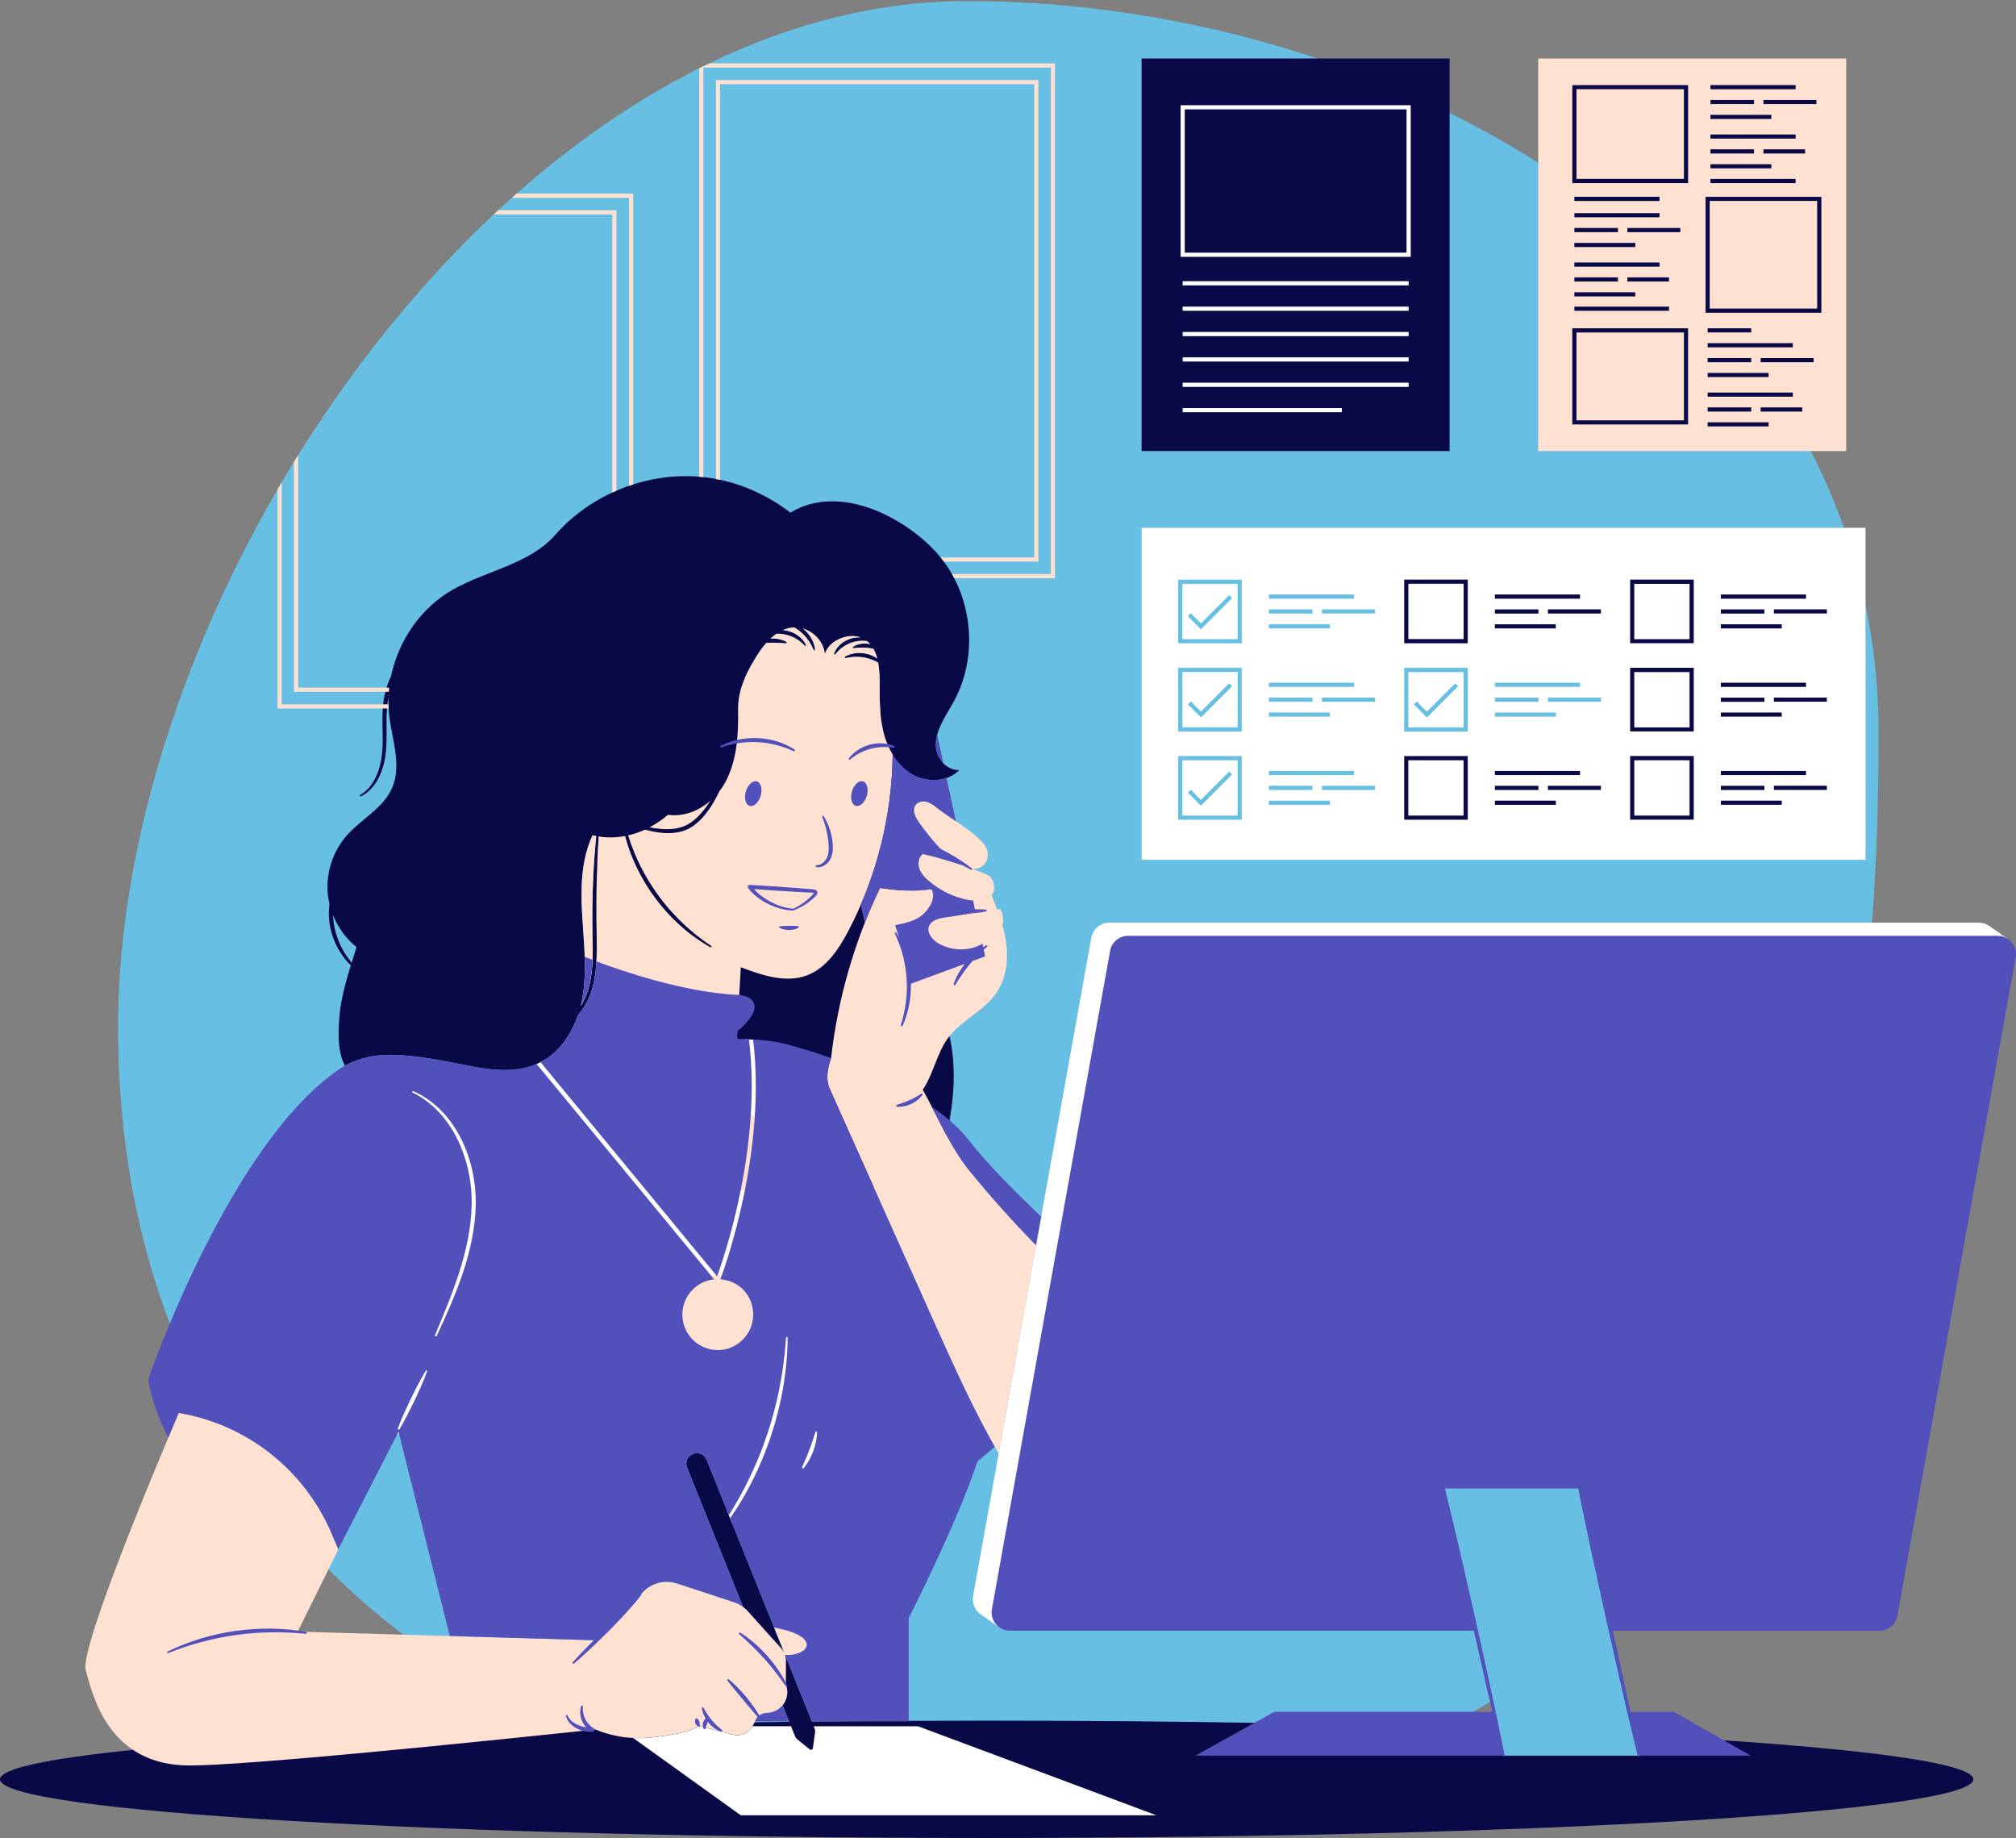 <?xml version="1.0" encoding="UTF-8"?><svg id="Layer_2" xmlns="http://www.w3.org/2000/svg" xmlns:xlink="http://www.w3.org/1999/xlink" viewBox="0 0 749.94 683.65"><rect x="0" y="0" width="749.94" height="683.65" fill="#808080" stroke="none"/><defs><style>.cls-1{fill:none;}.cls-2{clip-path:url(#clippath);}.cls-3{fill:#67c0e4;}.cls-4{fill:#ffe1d2;}.cls-5{fill:#fff;}.cls-6{fill:#0a0948;}.cls-7{fill:#5250bb;}.cls-8{clip-path:url(#clippath-1);}.cls-9{clip-path:url(#clippath-2);}</style><clipPath id="clippath"><rect class="cls-1" x="43.19" width="656" height="675.22"/></clipPath><clipPath id="clippath-1"><rect class="cls-1" y="20.55" width="734.08" height="663.09"/></clipPath><clipPath id="clippath-2"><rect class="cls-1" x="54.09" y="272.63" width="695.85" height="381.26"/></clipPath></defs><g id="Layer_1-2"><g class="cls-2"><path class="cls-3" d="M597.67,599.77l11.89,53.25h-50.16l-4.54-20.34c-54.22,32.88-128.49,49.63-230.1,39.56-166.03-16.44-280.84-123.12-280.84-290.09S192.83,.41,359.66,.41s339.17,105.35,339.17,272.32c0,102.38-12.88,242.05-101.16,327.04"/></g><g class="cls-8"><path class="cls-6" d="M123.89,340.38c.03,.78,.08,1.55,.19,2.32,.37,3.33,1.41,6.57,2.9,9.57,1.05,2.08,2.35,4.03,3.85,5.82,.6-1.97,1.21-3.91,1.79-5.81-3.89-3.11-6.89-7.27-8.73-11.9Zm92.86,30.45c-.19,1.14-.44,2.27-.72,3.4,1.03-1.67,1.87-3.45,2.49-5.31,2.21-6.72,2.06-13.98,1.88-21.16-.11-7.21-.06-14.44,.29-21.65,.23-5.06,.61-10.1,1.11-15.15-.46-.08-.92-.16-1.38-.27-4.27,9.18-4.44,19.71-3.84,29.82,.59,10.11,1.85,20.32,.16,30.31Zm5.94-59.71c-.22,3.63-.4,7.27-.54,10.9,.31-3.65,.73-7.27,1.28-10.82-.24-.03-.49-.04-.74-.08Zm59.3-67.91c-1.82,2.82-3.51,5.76-4.83,8.82,13.55-.33,30.14,3.48,50.33,12.8-.29-3.53-.29-7.1-.29-10.65,0-2.51-.08-5.18-.54-7.7-.7-.39-1.4-.76-2.14-1.04-1.05-.4-2.13-.72-3.23-.9-1.1-.2-2.22-.26-3.34-.23-1.13,.04-2.26,.21-3.39,.46-.16,.04-.32-.06-.36-.22-.02-.13,.04-.26,.14-.32,1.06-.64,2.26-1.02,3.48-1.22,1.23-.21,2.5-.18,3.73,0,1.23,.21,2.44,.59,3.54,1.18,.44,.23,.84,.5,1.24,.78-.34-1.29-.8-2.51-1.43-3.63-.23-.05-.46-.1-.69-.15-.73-.13-1.45-.24-2.18-.28-.73-.06-1.46-.05-2.2-.03-.74,.03-1.49,.13-2.27,.22-.16,.02-.32-.09-.34-.26-.02-.12,.04-.23,.13-.29,.69-.47,1.47-.77,2.29-.96,.81-.2,1.65-.26,2.48-.22,.54,.04,1.07,.14,1.59,.26-.35-.42-.76-.81-1.19-1.17-1.08-.14-2.16-.16-3.21-.03-1.11,.15-2.2,.42-3.22,.85-1.04,.41-2.01,.98-2.91,1.64-.9,.68-1.7,1.49-2.41,2.42-.1,.14-.29,.16-.42,.06-.1-.08-.14-.22-.1-.34,.86-2.36,2.92-4.23,5.25-5.2,1.18-.48,2.44-.78,3.72-.79,.32,0,.65,0,.96,.03-4.92-1.78-11.95,1.2-13.35,6.23-.41-4.47-3.96-8.32-8.21-9.56,.35,.28,.7,.55,1.03,.86,.95,.94,1.77,2.01,2.38,3.19,.61,1.19,1.04,2.46,1.17,3.77,.02,.17-.1,.31-.27,.33-.13,.01-.25-.07-.3-.18-.48-1.16-1.04-2.24-1.72-3.24-.69-.99-1.45-1.93-2.32-2.76-.86-.83-1.82-1.56-2.84-2.2-.1-.06-.2-.11-.3-.17-.15,.01-.3,0-.45,.02-1.32,.11-2.57,.45-3.76,.97,.84,.07,1.67,.24,2.48,.48,2.57,.82,4.92,2.6,6.1,5.01,.07,.15,.02,.32-.13,.4-.12,.06-.27,.03-.35-.06-.85-.93-1.78-1.72-2.81-2.36-1.04-.64-2.13-1.16-3.28-1.5-1.14-.36-2.33-.55-3.54-.61-.3-.01-.6,.02-.9,.03-.77,.53-1.52,1.13-2.21,1.79,.42-.04,.84-.05,1.26-.04,.81,.04,1.62,.13,2.39,.34,.78,.2,1.54,.48,2.24,.9,.14,.08,.19,.27,.1,.42-.06,.1-.17,.15-.29,.15l-2.26-.17c-.75-.04-1.48-.08-2.22-.08-.73-.02-1.47,0-2.21,.02l-.52,.02c-1.15,1.29-2.19,2.7-3.11,4.13Zm-160.07,89.04c-.66-7.76,1.98-15.73,7.13-21.56,5.41-6.1,13.48-10.07,16.77-17.54,3.69-8.37,.05-17.93-1.03-27.02-.28-2.32-.35-4.66-.27-6.98-.3,1.52-.51,3.05-.59,4.6-.43,5.76,.28,11.67-.6,17.63-.45,2.95-1.32,5.87-2.77,8.52-1.46,2.63-3.59,4.95-6.28,6.32-.14,.08-.32,.02-.4-.13-.07-.14-.02-.31,.11-.39,2.49-1.44,4.38-3.73,5.63-6.29,1.29-2.55,2.05-5.36,2.4-8.21,.7-5.72,0-11.59,.35-17.55,.27-4.22,1.33-8.42,3.12-12.26,2.77-13.19,11.07-25.28,22.8-31.98,12.58-7.19,28.68-9.53,38.22-20.43,13.38-15.28,34.32-23.56,54.52-21.59,11.96,1.17,23.47,5.95,32.99,13.29,18.66-11.41,43.86,2.45,55.32,15.98,12.34,14.57,14.74,36.79,5.78,53.65-2.6,4.92-6.13,9.56-6.92,15.06-.79,5.51,3.1,11.19,8.65,11.08-4.42,4.49-12.03,4.74-17.49,1.61-2.28-1.31-4.19-3.11-5.79-5.18-.5,22.8,.46,66.06,13.54,87.24,18.24,29.56-1.76,72.6-1.76,72.6,0,0-96.91-1.58-112.78-36.74-4.41-9.77-9.08-30.06-10.6-52.8-.02,5.43-.36,10.93-2.19,16.18-1.08,3.02-2.7,5.83-4.8,8.25-2.57,7.49-7.29,14.23-14.29,17.68-7.33,3.59-15.99,3.08-24.01,1.56-8.01-1.52-15.97-3.31-24.09-4.07-8.68-.82-15.35-.88-24.32,3.54-2.22-4.31-2.7-9.54-2.02-18.11,.5-6.28,2.32-12.84,4.24-19.14-1.85-1.81-3.43-3.91-4.7-6.19-1.72-3.07-2.82-6.49-3.29-9.99-.26-2.23-.22-4.48,.05-6.7-.3-1.3-.54-2.61-.66-3.94ZM633.69,120.56v4.64h19.3v-4.64h-19.3Zm0,39.6h25.75v-4.64h-25.75v4.64Zm19.71-5.54h18.58v-4.64h-18.58v4.64Zm-19.71,0h19.3v-4.64h-19.3v4.64Zm0-5.53h34.78v-4.64h-34.78v4.64Zm0-7.3h25.75v-4.64h-25.75v4.64Zm42.52-10.17h-22.8v4.64h22.8v-4.64Zm-42.52,4.64h19.3v-4.64h-19.3v4.64Zm0-5.54h34.78v-4.64h-34.78v4.64Zm-49.57-13.59h38.3v-4.64h-38.3v4.64Zm34.78-45.47h-34.78v4.64h34.78v-4.64Zm-34.78,40.14h25.75v-4.64h-25.75v4.64Zm38.3-10.18h-18.59v4.64h18.59v-4.64Zm-38.3,4.64h19.3v-4.64h-19.3v4.64Zm0-5.53h34.78v-4.64h-34.78v4.64Zm0-7.3h25.75v-4.64h-25.75v4.64Zm42.52-10.17h-22.81v4.64h22.81v-4.64Zm-42.52,4.64h19.3v-4.64h-19.3v4.64Zm0-5.53h34.78v-4.64h-34.78v4.64Zm85.4-17.35h-34.78v4.64h34.78v-4.64Zm-9.03-5.49h-25.76v4.64h25.76v-4.64Zm-6.04-.89h18.59v-4.64h-18.59v4.64Zm-.41-4.64h-19.31v4.64h19.31v-4.64Zm15.47-5.53h-34.78v4.64h34.78v-4.64Zm-9.03-7.3h-25.76v4.64h25.76v-4.64Zm-6.04-.9h22.81v-4.64h-22.81v4.64Zm-.41-4.64h-19.31v4.64h19.31v-4.64Zm15.47-5.53h-34.78v4.64h34.78v-4.64Zm4.93,46.2h-36.89v36.92h36.89v-36.92Zm4.64,41.56h-46.17v-46.2h46.17v46.2Zm-54.21,7.34h-36.89v29.58h36.89v-29.58Zm4.64,34.22h-46.16v-38.86h46.16v38.86Zm-4.64-124.68h-36.89v30.27h36.89v-30.27Zm4.64,34.91h-46.16V30.11h46.16v39.55Zm34.85,226.58h-25.76v4.64h25.76v-4.64Zm16.77-5.53h-22.81v4.64h22.81v-4.64Zm-42.52,4.64h19.3v-4.64h-19.3v4.64Zm34.78-10.17h-34.78v4.64h34.78v-4.64Zm-34.78-17.1h25.76v-4.64h-25.76v4.64Zm42.52-10.17h-22.81v4.64h22.81v-4.64Zm-42.52,4.64h19.3v-4.64h-19.3v4.64Zm34.78-10.18h-34.78v4.64h34.78v-4.64Zm-34.78-17.1h25.76v-4.64h-25.76v4.64Zm42.52-10.17h-22.81v4.64h22.81v-4.64Zm-42.52,4.64h19.3v-4.64h-19.3v4.64Zm34.78-10.18h-34.78v4.64h34.78v-4.64Zm-63.9,82.22h17.47v-17.49h-17.47v17.49Zm-4.64-22.13h26.74v26.77h-26.74v-26.77Zm22.11-28.17h-17.47v17.48h17.47v-17.48Zm4.64,22.13h-26.74v-26.77h26.74v26.77Zm-4.64-54.93h-17.47v17.48h17.47v-17.48Zm4.64,22.13h-26.74v-26.77h26.74v26.77Zm-51.3,55.44h-25.75v4.64h25.75v-4.64Zm-6.04-.89h22.81v-4.64h-22.81v4.64Zm-.41-4.64h-19.3v4.64h19.3v-4.64Zm15.48-5.53h-34.78v4.64h34.78v-4.64Zm-9.03-54.56h-25.75v4.64h25.75v-4.64Zm-6.04-.89h22.81v-4.64h-22.81v4.64Zm-.41-4.64h-19.3v4.64h19.3v-4.64Zm15.48-5.54h-34.78v4.64h34.78v-4.64Zm-63.9,82.22h17.47v-17.49h-17.47v17.49Zm-4.64-22.13h26.74v26.77h-26.74v-26.77Zm22.11-60.97h-17.47v17.48h17.47v-17.48Zm4.64,22.13h-26.74v-26.77h26.74v26.77Zm-8.29-219.04h-114.57V167.77h114.57V21.77Zm194.83,640.06c0,12.06-164.33,21.82-367.04,21.82S0,673.88,0,661.82c0-10.56,126.09-19.37,293.61-21.39l-38.01-94.55c-.8-2.01,.19-4.29,2.2-5.08s4.29,.19,5.08,2.2l39.14,97.33c21.1-.22,42.83-.34,65.02-.34,69.61,0,134.7,1.16,190.16,3.16l2.2,9.87h50.16l-1.71-7.67c77.34,4,126.23,9.9,126.23,16.47"/></g><path class="cls-5" d="M439.94,153.33h59.23v-1.55h-59.23v1.55Zm84.06-10.98h-84.06v1.55h84.06v-1.55Zm0-9.44h-84.06v1.55h84.06v-1.55Zm0-9.43h-84.06v1.55h84.06v-1.55Zm0-9.44h-84.06v1.55h84.06v-1.55Zm0-9.44h-84.06v1.55h84.06v-1.55Zm-.77-63.93h-82.51v53.31h82.51V40.68Zm1.55,54.86h-85.6V39.14h85.6v56.41Zm19.68,121.59h-20.56v20.58h20.56v-20.58Zm-86.11,38.11l-1.09-1.09-10.51,10.52-3.76-3.77-1.09,1.09,4.85,4.86,11.6-11.61Zm2.05,15.28h-20.56v-20.58h20.56v20.58Zm219.19-43.87h-19.71v1.55h19.71v-1.55Zm0,32.81h-19.71v1.55h19.71v-1.55Zm0,32.81h-19.71v1.55h19.71v-1.55Zm-16.77,5.53h-22.66v1.55h22.66v-1.55Zm-32.76-82.21h-23.65v23.67h23.65v-23.67Zm0,32.81h-23.65v23.67h23.65v-23.67Zm0,32.81h-23.65v23.68h23.65v-23.68Zm-34.53-54.55h-19.71v1.55h19.71v-1.55Zm0,32.81h-19.71v1.55h19.71v-1.55Zm0,32.81h-19.71v1.55h19.71v-1.55Zm-16.77,5.53h-22.66v1.55h22.66v-1.55Zm-32.76-82.21h-23.65v23.67h23.65v-23.67Zm0,32.81h-23.65v23.67h23.65v-23.67Zm0,32.81h-23.65v23.68h23.65v-23.68Zm-34.54-54.55h-19.71v1.55h19.71v-1.55Zm0,32.81h-19.71v1.55h19.71v-1.55Zm0,32.81h-19.71v1.55h19.71v-1.55Zm-16.77,5.53h-22.66v1.55h22.66v-1.55Zm-32.76-82.21h-23.65v23.67h23.65v-23.67Zm0,32.81h-23.65v23.67h23.65v-23.67Zm0,32.81h-23.65v23.68h23.65v-23.68Zm10.09,12.61h16.21v-1.55h-16.21v1.55Zm0-5.53h31.69v-1.55h-31.69v1.55Zm0-21.74h22.66v-1.55h-22.66v1.55Zm0-5.53h16.21v-1.55h-16.21v1.55Zm0-5.54h31.69v-1.55h-31.69v1.55Zm0-21.74h22.66v-1.55h-22.66v1.55Zm0-5.53h16.21v-1.55h-16.21v1.55Zm0-5.54h31.69v-1.55h-31.69v1.55Zm84.06,71.15h16.21v-1.55h-16.21v1.55Zm0-5.53h31.69v-1.55h-31.69v1.55Zm0-21.74h22.66v-1.55h-22.66v1.55Zm0-5.53h16.21v-1.55h-16.21v1.55Zm0-5.54h31.69v-1.55h-31.69v1.55Zm0-21.74h22.66v-1.55h-22.66v1.55Zm0-5.53h16.21v-1.55h-16.21v1.55Zm0-5.54h31.69v-1.55h-31.69v1.55Zm84.06,71.15h16.21v-1.55h-16.21v1.55Zm0-5.53h31.69v-1.55h-31.69v1.55Zm0-21.74h22.66v-1.55h-22.66v1.55Zm0-5.53h16.21v-1.55h-16.21v1.55Zm0-5.54h31.69v-1.55h-31.69v1.55Zm0-21.74h22.66v-1.55h-22.66v1.55Zm0-5.53h16.21v-1.55h-16.21v1.55Zm0-5.54h31.69v-1.55h-31.69v1.55Zm53.8,97.14H424.69v-123.49h269.27v123.49Zm-235.61-31.74l-1.09-1.09-10.51,10.52-3.76-3.77-1.09,1.09,4.85,4.86,11.6-11.61Zm2.05,15.28h-20.56v-20.58h20.56v20.58Zm84.06-20.58h-20.56v20.58h20.56v-20.58Zm-2.05-27.51l-1.09-1.09-10.51,10.52-3.76-3.77-1.09,1.09,4.85,4.86,11.6-11.61Zm2.05,15.28h-20.56v-20.58h20.56v20.58Zm84.06,12.23h-20.56v20.58h20.56v-20.58Zm0-32.81h-20.56v20.58h20.56v-20.58Zm0-32.81h-20.56v20.58h20.56v-20.58Zm-170.17,5.3l-1.09-1.09-10.51,10.52-3.76-3.77-1.09,1.09,4.85,4.86,11.6-11.61Zm2.05,15.28h-20.56v-20.58h20.56v20.58Zm279.95,106.9c-.11-.08-.23-.16-.35-.24h0c-1.09-.76-2.41-1.21-3.85-1.21H412.66c-3.29,0-6.11,2.35-6.7,5.6l-43.97,244.86c-.49,2.77,.75,5.38,2.88,6.83l6.51,4.59,5.02-3.41h171.53l-10.7-47.92h50.15l10.7,47.92h94.1c3.29,0,6.11-2.36,6.69-5.61l43.75-243.6,4.47-3.05-6.74-4.77Zm-441.59,203.15c.56,0,1.09-.25,1.45-.67,.77-.9,1.47-1.93,2.2-3.22,.57-1.01,1.1-2.16,1.62-3.53,.5-1.39,.83-2.57,1.05-3.7,.29-1.44,.44-2.7,.44-3.89,0-.8-.5-1.52-1.28-1.77l-.32-.09h-.24c-.81,0-1.51,.52-1.76,1.28l-1.07,3.31-.23,.67c-.3,.86-.59,1.71-.93,2.58-.32,.87-.68,1.72-1.03,2.58l-.23,.56-1.4,3.24c-.33,.77-.11,1.66,.53,2.19,.34,.29,.77,.45,1.22,.45Zm-26.44,18.73l.58-.84c2.5-3.64,4.76-7.31,6.72-10.94,3.03-5.59,5.72-11.7,8.02-18.15,2.24-6.51,3.94-12.96,5.05-19.17,1.18-6.49,1.81-13.13,1.89-19.72,0-.98-.75-1.79-1.84-1.86-.97,0-1.78,.76-1.83,1.72-.4,6.29-1.25,12.7-2.53,19.03-1.33,6.53-3.05,12.73-5.1,18.47-2.01,5.81-4.56,11.72-7.58,17.58-1.56,3.02-3.31,6.11-5.23,9.21l.72,1.78c.14,.31,.46,1.15,.46,1.15,.45,1.02,.69,1.72,.69,1.72Zm-112.73-58.01c-.29-.17-.62-.27-.95-.27-.64,0-1.24,.34-1.58,.89-.99,1.64-1.89,3.3-2.94,5.28-.61,1.15-1.19,2.31-1.77,3.47-.31,.62-.61,1.24-.95,1.91l-.79,1.68c-.58,1.24-1.17,2.49-1.72,3.75-.77,1.76-1.58,3.63-2.31,5.59-.31,.86,.02,1.83,.8,2.29,.3,.18,.64,.27,.98,.27,.66,0,1.29-.35,1.63-.92,1.08-1.81,2.07-3.68,2.93-5.31,.63-1.21,1.23-2.45,1.84-3.67l.85-1.72c.29-.63,.58-1.27,.88-1.91,.54-1.17,1.08-2.34,1.6-3.53,.89-2.05,1.63-3.79,2.29-5.59,.3-.83-.02-1.77-.78-2.22Zm5.74-96.38c-3.23-3.29-6.9-5.85-10.92-7.64l-.42-.15h-.32c-.7,0-1.35,.41-1.66,1.04-.22,.44-.24,.94-.08,1.41s.49,.84,.94,1.06c6.71,3.26,12.45,9.32,16.14,17.07,3.43,7.21,5.13,15.34,4.91,23.53-.14,7.26-1.6,15.16-4.46,24.16-2.51,7.87-5.77,15.69-8.92,23.25l-.09,.2c-.39,.94,.03,2.02,.96,2.45l.45,.18h.34c.73,0,1.41-.43,1.72-1.1,3.45-7.44,7.04-15.39,9.77-23.59,3.06-9.14,4.65-17.46,4.86-25.45,.15-9.08-1.78-17.92-5.6-25.55-2.08-4.15-4.65-7.79-7.63-10.85Zm101.73,66.54h.24l.12-.03c.81-.13,1.5-.68,1.79-1.45,.18-.46,17.84-46.27,12.54-90.41l-1.57-.1-3.09-.14-.02,.16,.03,.21c4.43,35.83-6.8,72.95-10.85,84.81l-63.78-77.36c-.57,.34-1.16,.67-1.75,.96-.85,.41-1.71,.77-2.58,1.07l67.14,81.43c.44,.53,1.09,.84,1.79,.84Zm74.46,163.41l88.66,33.11h-154.6l-40.03-28.74c2.04,.1,4.2,.08,6.48-.16,13.65-1.42,17.03-3.64,17.7-4.22h.73l12.24,3.16c2.86,.73,5.84-.58,7.26-3.16h14.31l1.46,3.64c.21,.51,.54,.96,.97,1.31l4.56,3.68c.43,.34,1.07,.09,1.15-.45l.8-5.81c.07-.55,0-1.1-.19-1.61l-.31-.75h38.82"/><path class="cls-4" d="M360.59,435.41c-7.03-8.65-11.66-19.83-17.32-30.1,4.02-5.93,5.18-13.55,9.47-19.33,4.89-6.56,13.26-9.9,17.9-16.64,3.68-5.34,4.51-12.24,3.64-18.68-.3-2.18-.79-4.33-1.39-6.44,.53-1.95,.21-4.43-.8-6.07-.38,.06-.76,.11-1.14,.18-.67-1.84-1.39-3.66-2.12-5.47,.3-.27,.53-.55,.67-.86,.95-2.2-.06-5.7-2.27-6.63-1.87-.79-3.76-1.53-5.66-2.24,5.17,.59,7.84-5.19,4.18-9.48-4.22-4.95-11.86-8.95-17.01-13.02-1.18-.94-2.4-1.9-3.85-2.32-1.45-.42-3.2-.18-4.16,.98-1.66,1.99-.11,4.95,1.42,7.04,4.46,6.05,9.28,12.32,15.96,15.59-4.86-1.67-9.8-3.11-14.82-4.27-1.58,1.2-1.96,3.54-1.32,5.42,.64,1.89,2.07,3.38,3.58,4.67,1.61,1.38,3.37,2.59,5.23,3.61-.08,.04-.16,.07-.24,.12-1.25,.72-2.41,1.57-3.48,2.53,.18-1.15,.05-2.27-.54-3.26-6.38,1.04-12.78,.42-19.18-.45-9.53,19.87-15.7,41.35-18.18,63.25-1.57,4.42-2.07,8.83-.09,12.31h-.03c12.72,28.41,25.43,56.82,38.16,85.23,7.52,16.82,15.09,33.68,24.29,49.62l13.93-77.53c-8.7-8.86-16.99-18.14-24.83-27.77ZM626.42,123.66h-39.97v32.68h39.97v-32.68Zm51.12-50.44h-43.07v43.11h43.07v-43.11Zm-2.88,59.96h-19.71v1.55h19.71v-1.55Zm-4.22,18.35h-15.49v1.55h15.49v-1.55Zm-35.21,0v1.55h16.22v-1.55h-16.22Zm0-5.53v1.55h31.69v-1.55h-31.69Zm0-7.3v1.55h22.67v-1.55h-22.67Zm0-5.53v1.55h16.22v-1.55h-16.22Zm16.22-9.52v-1.55h-16.22v1.55h16.22Zm-16.22,3.98v1.55h31.69v-1.55h-31.69Zm22.67,29.43h-22.67v1.55h22.67v-1.55Zm-29.94-125.41h-43.07v36.46h43.07V31.66Zm-42.3,82.39v1.55h35.21v-1.55h-35.21Zm0-5.34v1.55h22.66v-1.55h-22.66Zm0-5.54v1.55h16.21v-1.55h-16.21Zm19.71,0v1.55h15.49v-1.55h-15.49Zm-19.71-5.53v1.55h31.69v-1.55h-31.69Zm0-7.29v1.55h22.66v-1.55h-22.66Zm0-5.54v1.55h16.21v-1.55h-16.21Zm0-5.53v1.54h31.69v-1.54h-31.69Zm19.71,5.53v1.55h19.71v-1.55h-19.71Zm11.97-11.6h-31.69v1.55h31.69v-1.55Zm10.61,48.9h-43.07v35.77h43.07v-35.77Zm8.32-53.99h31.69v-1.55h-31.69v1.55Zm0-5.49h22.66v-1.55h-22.66v1.55Zm0-5.53h16.21v-1.55h-16.21v1.55Zm19.71-1.55v1.55h15.49v-1.55h-15.49Zm-19.71-3.98h31.69v-1.55h-31.69v1.55Zm0-7.3h22.66v-1.55h-22.66v1.55Zm0-5.54h16.21v-1.55h-16.21v1.55Zm19.71-1.55v1.55h19.71v-1.55h-19.71Zm-19.71-3.98h31.69v-1.55h-31.69v1.55Zm50.51-11.44V167.77h-114.57V21.77h114.57Zm-10.8,52.99h-39.98v40.02h39.98v-40.02Zm-49.57-41.56h-39.97v33.36h39.97V33.2ZM287.96,605.36l3.81,9.45c-.27-.55-.58-1.08-1-1.54l-12.55-13.94c-1.42-1.58-3.23-2.76-5.25-3.42l-21.16-6.94c-4.51-1.47-9.45-.2-12.68,3.28l-16.63,17.9-111.76-3.27,15.15-30.61-2.54-5.96c-10.09-23.64-31.51-40.52-56.84-44.78,0,0-37.15,86.39-34.63,95.63,2.52,9.24,8.39,35.51,38.59,35.51,21.76,0,105.78-8.59,151.05-13.39,4.58,1.92,11.68,3.89,20.49,2.98,15.81-1.64,17.85-4.37,17.85-4.37l12.82,3.31c2.94,.76,5.99-.64,7.36-3.34l1.16-2.26c.7-1.39,2.09-2.31,3.65-2.41l.78-.06c5.26-.34,8.64-5.71,6.7-10.6l.04-9c0-.68-.12-1.33-.33-1.96v.02c5.86,.37,10.42-2.87,6.8-6.2-2.22-2.04-6.88-3.28-10.9-4.01Zm-6.19-116.38c0-8.12-6.59-14.72-14.71-14.72s-14.72,6.6-14.72,14.72,6.6,14.72,14.72,14.72,14.71-6.6,14.71-14.72Zm-59.96-178.02c-.46-.08-.92-.16-1.38-.27-4.27,9.18-4.44,19.71-3.84,29.82,.59,10.11,1.85,20.32,.16,30.31-.19,1.14-.44,2.27-.72,3.4,1.03-1.67,1.87-3.45,2.49-5.31,2.21-6.72,2.06-13.98,1.88-21.16-.11-7.21-.06-14.44,.29-21.65,.23-5.06,.61-10.1,1.11-15.15Zm34.9-4.84c3.13-2.02,5.5-5.13,7.59-8.32-4.36,3.85-10,6.06-15.82,5.27-2.13,1.83-4.44,3.39-6.86,4.66,1.38,.24,2.76,.46,4.14,.57,3.84,.37,7.81-.07,10.96-2.17Zm75.37-25.48c-1.44-2.38-2.54-4.99-3.25-7.67-1.63-6.09-1.63-12.48-1.61-18.79,0-2.51-.08-5.18-.54-7.7-.7-.39-1.4-.76-2.14-1.04-1.05-.4-2.13-.72-3.23-.9-1.1-.2-2.22-.26-3.34-.23-1.13,.04-2.26,.21-3.39,.46-.16,.04-.32-.06-.36-.22-.02-.13,.04-.26,.14-.32,1.06-.64,2.26-1.02,3.48-1.22,1.23-.21,2.5-.18,3.73,0,1.23,.21,2.44,.59,3.54,1.18,.44,.23,.84,.5,1.24,.78-.34-1.29-.8-2.51-1.43-3.63-.23-.05-.46-.1-.69-.15-.73-.13-1.45-.24-2.18-.28-.73-.06-1.46-.05-2.2-.03-.74,.03-1.49,.13-2.27,.22-.16,.02-.32-.09-.34-.26-.02-.12,.04-.23,.13-.29,.69-.47,1.47-.77,2.29-.96,.81-.2,1.65-.26,2.48-.22,.54,.04,1.07,.14,1.59,.26-.35-.42-.76-.81-1.19-1.17-1.08-.14-2.16-.16-3.21-.03-1.11,.15-2.2,.42-3.22,.85-1.04,.41-2.01,.98-2.91,1.64-.9,.68-1.7,1.49-2.41,2.42-.1,.14-.29,.16-.42,.06-.1-.08-.14-.22-.1-.34,.86-2.36,2.92-4.23,5.25-5.2,1.18-.48,2.44-.78,3.72-.79,.32,0,.65,0,.96,.03-4.92-1.78-11.95,1.2-13.35,6.23-.41-4.47-3.96-8.32-8.21-9.56,.35,.28,.7,.55,1.03,.86,.95,.94,1.77,2.01,2.38,3.19,.61,1.19,1.04,2.46,1.17,3.77,.02,.17-.1,.31-.27,.33-.13,.01-.25-.07-.3-.18-.48-1.16-1.04-2.24-1.72-3.24-.69-.99-1.45-1.93-2.32-2.76-.86-.83-1.82-1.56-2.84-2.2-.1-.06-.2-.11-.3-.17-.15,.01-.3,0-.45,.02-1.32,.11-2.57,.45-3.76,.97,.84,.07,1.67,.24,2.48,.48,2.57,.82,4.92,2.6,6.1,5.01,.07,.15,.02,.32-.13,.4-.12,.06-.27,.03-.35-.06-.85-.93-1.78-1.72-2.81-2.36-1.04-.64-2.13-1.16-3.28-1.5-1.14-.36-2.33-.55-3.54-.61-.3-.01-.6,.02-.9,.03-.77,.53-1.52,1.13-2.21,1.79,.42-.04,.84-.05,1.26-.04,.81,.04,1.62,.13,2.39,.34,.78,.2,1.54,.48,2.24,.9,.14,.08,.19,.27,.1,.42-.06,.1-.17,.15-.29,.15l-2.26-.17c-.75-.04-1.48-.08-2.22-.08-.73-.02-1.47,0-2.21,.02l-.52,.02c-1.15,1.29-2.19,2.7-3.11,4.13-4.05,6.26-7.57,13.15-7.44,20.6,.16,9.06-.32,18.47-4.45,26.54-.71,1.39-1.56,2.7-2.51,3.93-.64,1.35-1.32,2.69-2.08,3.99-2.03,3.45-4.52,6.78-7.98,9.14-3.53,2.38-7.96,2.76-11.93,2.28-1.96-.23-3.86-.64-5.74-1.1-2.01,.91-4.09,1.63-6.22,2.11,.7,2.24,1.5,4.46,2.41,6.63,1.94,4.66,4.32,9.12,7.16,13.28,2.78,4.2,6.03,8.08,9.6,11.64,3.58,3.55,7.51,6.77,11.73,9.55,.14,.09,.18,.28,.09,.41-.09,.13-.26,.17-.4,.09-4.44-2.52-8.59-5.59-12.33-9.11-3.75-3.51-7.06-7.47-9.97-11.71-2.85-4.28-5.29-8.84-7.15-13.63-.88-2.26-1.63-4.57-2.25-6.92-3.21,.6-6.52,.69-9.83,.2-.3,5.02-.55,10.03-.7,15.05-.19,7.19-.24,14.37-.05,21.56,.11,7.16,.31,14.62-2.13,21.64-1.08,3.02-2.7,5.83-4.8,8.25-1.95,5.69-5.16,10.95-9.66,14.66,7.19,12.04,15.51,23.47,26.09,32.62,12.33,10.65,28.07,18.02,44.35,17.83,3.75-.05,7.58-.51,10.91-2.23,3.33-1.73,6.08-4.9,6.5-8.63,.63-5.6-3.89-10.4-8.41-13.76s-12.15-6.68-11.81-12.3c.93-15.26,1.66-30.82,2.58-46.08,7.89,2.99,16.63,5.98,24.53,3.05,7.15-2.66,11.76-9.53,15.32-16.28,10.7-20.2,16.38-43,16.65-65.85Zm-187.29-24.85h-33.89v-86.46c-.52,.83-1.04,1.64-1.55,2.47v85.53h35.31c.04-.52,.06-1.04,.12-1.55Zm82.99-72.58c.51-.23,1.03-.44,1.54-.66V78.21h-43.98c-.55,.52-1.1,1.03-1.65,1.55h44.09v103.46Zm122.13,24.14c.42,.51,.82,1.02,1.21,1.54h35.15V29.77h-119.96V178.17c.52,.09,1.03,.21,1.54,.32V31.31h116.88V207.35h-34.81Zm-88.25-29.87V25.13h129.24V213.53h-36.77c.29,.52,.58,1.03,.85,1.55h37.46V23.58h-128.59c-1.25,.6-2.5,1.21-3.73,1.83V177.34c.32,.02,.63,.03,.95,.06,.2,.03,.39,.06,.59,.08Zm-27.65,3.24c.51-.18,1.03-.35,1.54-.52V72.02h-43.39c-.58,.52-1.15,1.04-1.72,1.55h43.56v107.16Zm-89.41,82.8h-41.37v-81.44c.52-.88,1.03-1.77,1.54-2.65v82.55h39.76c.01,.52,.04,1.03,.07,1.55"/><g class="cls-9"><path class="cls-7" d="M266.49,641.63c-.64-.63-1.27-1.28-1.83-1.97-.58-.68-1.09-1.41-1.6-2.16-.5-.76-.94-1.55-1.4-2.38-.05-.1-.17-.17-.29-.15-.17,.02-.29,.16-.27,.33,.11,.97,.41,1.92,.81,2.82,.17,.39,.38,.76,.59,1.12-.09,.07-.19,.14-.27,.22-.31,.32-.52,.72-.66,1.13-.12,.41-.2,.84-.15,1.27,.04,.43,.14,.85,.39,1.22,.04,.05,.09,.09,.16,.12,.17,.06,.35-.03,.42-.19v-.03c.14-.36,.22-.69,.33-.99,.11-.31,.2-.6,.31-.9,.08-.23,.17-.45,.26-.68,.05,.07,.1,.16,.16,.23,.64,.77,1.34,1.47,2.15,2.05,.8,.57,1.66,1.07,2.6,1.38,.14,.04,.29,0,.39-.11,.13-.15,.1-.38-.05-.51-.71-.6-1.41-1.18-2.06-1.81Zm17.83-24.65c1.47,1.59,2.83,3.29,4.17,4.99,1.33,1.71,2.6,3.48,3.85,5.28,.08,.11,.23,.16,.37,.09,.15-.07,.21-.24,.15-.39-.94-2.01-2.08-3.92-3.32-5.75-1.23-1.84-2.63-3.57-4.07-5.26-1.49-1.64-3.05-3.22-4.73-4.68-1.68-1.45-3.44-2.8-5.32-3.97-.14-.09-.33-.07-.45,.07-.13,.15-.11,.37,.03,.49,1.64,1.45,3.26,2.9,4.81,4.42,1.56,1.51,3.08,3.06,4.51,4.7Zm-24.17,23.47c-.07-.2-.15-.41-.27-.6-.11-.2-.24-.4-.46-.6h-.02s-.05-.06-.09-.08c-.21-.11-.48-.02-.58,.19-.14,.28-.17,.56-.17,.82-.01,.27,.05,.53,.14,.79,.1,.24,.21,.48,.4,.68,.18,.21,.38,.4,.67,.53,.02,.01,.05,.02,.08,.02,.2,.04,.39-.09,.43-.29v-.02c.05-.3,.04-.54,.01-.77,0-.23-.07-.45-.13-.66Zm-146.29-33.46c-4.33-.79-8.73-1.17-13.14-1.22s-8.83,.27-13.2,.85c-4.36,.66-8.69,1.57-12.91,2.86-4.22,1.28-8.34,2.88-12.28,4.83-.13,.07-.2,.23-.15,.38,.06,.15,.24,.22,.39,.16,4.06-1.6,8.19-2.99,12.4-4.11,4.2-1.11,8.46-2.02,12.77-2.58,4.3-.64,8.64-.94,12.98-1.02,4.35-.08,8.7,.13,13.04,.55,.18,.02,.35-.1,.38-.29,.04-.19-.09-.37-.29-.41Zm106.87,35.74c-2.64-1.52-4.25-4.77-3.87-7.98,.02-.16-.08-.32-.24-.38-.19-.06-.38,.04-.44,.23-.86,2.67-.05,5.76,1.88,7.89-1.05-.16-2.08-.45-3.05-.87-1.66-.72-3.17-1.89-3.91-3.59-.05-.13-.19-.21-.33-.18-.16,.03-.27,.19-.24,.35,.2,1.01,.75,1.95,1.43,2.73,.71,.77,1.55,1.39,2.46,1.89,1.82,.96,3.88,1.44,5.97,1.35,.26-.02,.5-.16,.64-.39,.21-.38,.08-.84-.29-1.05Zm122.01-235.94c-.75,.45-1.46,.9-2.19,1.3-.74,.39-1.47,.79-2.22,1.11-.75,.35-1.52,.65-2.3,.94-.79,.29-1.59,.53-2.41,.81-.14,.04-.24,.16-.25,.31-.02,.19,.13,.37,.32,.39,.9,.09,1.81,0,2.7-.18,.89-.17,1.75-.47,2.58-.85,.82-.4,1.6-.86,2.31-1.43,.7-.57,1.35-1.21,1.86-1.96,.07-.09,.07-.22,.01-.33-.09-.14-.28-.19-.42-.1Zm-47.63-62.42c-.55-.02-1.1,0-1.65,0-.54,.01-1.09,0-1.64,.04-.56,.03-1.12,.04-1.7,.11-.1,.01-.19,.07-.23,.16-.09,.15-.03,.34,.12,.42,.53,.3,1.1,.48,1.68,.61s1.18,.18,1.77,.2c.6,0,1.19-.04,1.78-.17,.58-.13,1.16-.29,1.69-.58,.1-.06,.18-.16,.19-.28,.03-.2-.12-.39-.32-.41-.59-.07-1.14-.07-1.69-.09Zm1.52-12.63l-8.9-.53-7.26-.53c1.6,1.85,3.67,3.37,5.86,4.57,1.34,.73,2.76,1.34,4.22,1.83,1.43,.48,3.04,.81,4.41,.92h.1c2.54-1.14,4.99-2.88,6.96-4.92,.24-.24,.53-.55,.7-.77,.07-.09,.1-.16,.11-.2-.07-.03-.33-.08-.66-.08l-1.12-.05c-1.48-.07-2.96-.15-4.44-.23Zm-8.8-2.07l8.89,.65c1.48,.1,2.96,.22,4.44,.36l1.11,.09c.34,.06,.84-.02,1.42,.45,.3,.26,.43,.72,.34,1.07-.08,.35-.23,.56-.38,.74-.31,.34-.54,.57-.83,.84-2.22,2.13-4.8,3.68-7.74,4.76l-.11,.04c-1.7-.03-3.14-.31-4.68-.72-1.53-.43-3.03-1-4.47-1.7-1.43-.71-2.81-1.55-4.08-2.53-1.28-.98-2.47-2.11-3.44-3.47-.23-.32-.15-.77,.17-.99,.14-.1,.29-.14,.45-.13h.02l8.89,.54Zm15.81-7.16c.99,.21,2.06-.05,2.94-.54,.89-.51,1.61-1.26,2.15-2.14,1.05-1.78,1.17-3.84,1.05-5.72-.15-1.88-.48-3.74-1.06-5.52-.57-1.78-1.34-3.51-2.34-5.06-.08-.11-.22-.17-.35-.11-.16,.06-.23,.23-.17,.38,.65,1.7,1.21,3.4,1.61,5.15,.39,1.74,.67,3.51,.78,5.27,.12,1.75,0,3.49-.71,4.96-.7,1.42-2.14,2.63-3.81,2.64-.16,0-.31,.11-.34,.28-.04,.19,.08,.38,.27,.42Zm-35.39-44.52c2.21-.74,4.46-1.3,6.74-1.63,2.28-.31,4.59-.45,6.89-.3,2.29,.09,4.57,.47,6.81,1.03,2.23,.55,4.41,1.34,6.53,2.31,.15,.07,.34,.02,.44-.13,.1-.16,.06-.38-.1-.48-2-1.32-4.21-2.31-6.5-3.02-2.3-.71-4.7-1.09-7.1-1.24-2.41-.08-4.83,.06-7.18,.55-2.35,.48-4.65,1.26-6.76,2.36-.13,.07-.19,.22-.15,.35,.06,.16,.22,.24,.39,.19Zm47.93,4.55c1.15-.95,2.34-1.78,3.63-2.45,1.28-.66,2.62-1.2,4.01-1.56,1.38-.38,2.81-.59,4.24-.67,1.44-.07,2.89,.04,4.34,.28,.16,.03,.32-.05,.39-.21,.08-.18,0-.39-.19-.46-1.42-.61-2.98-.92-4.54-.98-1.57-.07-3.14,.13-4.66,.54-1.51,.43-2.96,1.06-4.26,1.93-1.31,.86-2.49,1.92-3.4,3.17-.08,.11-.08,.26,.02,.37,.1,.13,.29,.14,.42,.04Zm426.93,65.54H419.65c-3.3,0-6.12,2.35-6.7,5.6l-43.97,244.85c-.75,4.18,2.45,8.02,6.7,8.02h172.57l4.94,21.76c.65,2.8,1.34,5.58,1.99,8.38h-81.09l-29.4,16.31h114.36s.01,.06,.02,.08c.04,.18,.22,.3,.41,.26s.31-.22,.27-.41c-1.69-8.31-3.42-16.61-5.22-24.9l-5.46-24.85-5.66-24.81c-1.91-8.24-3.88-16.46-5.88-24.68h49.57s-.01,.04-.01,.06c1.68,8.31,3.41,16.63,5.2,24.91l5.43,24.85,5.63,24.81c1.9,8.27,3.86,16.52,5.87,24.76,.04,.18,.22,.3,.41,.26,.16-.03,.25-.18,.26-.34h41.36l-28.63-16.31h-16.13c-.61-2.89-1.19-5.78-1.82-8.67l-4.71-21.47h99.19c3.29,0,6.11-2.36,6.69-5.61l43.97-244.85c.76-4.18-2.46-8.01-6.69-8.01Zm-396.51,63.55c4.3,8.37,8.36,16.87,13.96,23.76,7.84,9.63,16.13,18.9,24.83,27.77l1.91-10.65c-10.47-9.95-20.53-20.2-26.78-28.27-3.58-4.63-8.44-8.83-13.92-12.6Zm-42.66,121.08c0-.13-.08-.24-.2-.29-.16-.05-.33,.04-.38,.19l-1.09,3.34c-.39,1.1-.75,2.2-1.18,3.28-.4,1.09-.85,2.15-1.29,3.22l-1.4,3.22c-.05,.14-.02,.31,.1,.41,.15,.13,.37,.1,.49-.05,.79-.92,1.44-1.93,2.03-2.98,.59-1.05,1.08-2.16,1.51-3.29,.41-1.14,.77-2.29,.99-3.48,.24-1.18,.41-2.38,.41-3.58Zm-126.96-84.27c.15-8.55-1.61-17.17-5.43-24.83-1.93-3.82-4.36-7.39-7.35-10.46-2.99-3.04-6.54-5.57-10.43-7.29-.15-.07-.32,0-.39,.14-.07,.15-.02,.32,.14,.39,7.57,3.67,13.3,10.33,16.86,17.8,3.57,7.52,5.28,15.91,5.06,24.22-.17,8.35-1.99,16.61-4.54,24.6-2.55,8.01-5.8,15.79-9.06,23.57-.07,.17,0,.38,.18,.45,.17,.08,.38,0,.46-.18,3.55-7.65,7.03-15.38,9.71-23.42,2.69-8.04,4.56-16.44,4.78-24.99Zm-18.22,61.32c-.15-.08-.33-.04-.41,.1-1.03,1.71-1.97,3.46-2.9,5.21-.93,1.75-1.78,3.55-2.68,5.31-.83,1.8-1.7,3.59-2.5,5.4-.8,1.82-1.58,3.64-2.28,5.51-.05,.15,0,.33,.15,.42,.17,.09,.39,.04,.48-.12,1.03-1.71,1.95-3.46,2.87-5.22,.92-1.76,1.78-3.55,2.66-5.32,.82-1.8,1.69-3.59,2.47-5.41,.79-1.82,1.57-3.65,2.25-5.52,.05-.14,0-.29-.12-.36Zm211.28,28.39l-6.45,5.46c-7.31,22.47-25.55,58.21-25.55,58.21v38.45h-36.06l-9.94-24.72c5.85,.37,10.41-2.87,6.79-6.2-2.22-2.04-6.88-3.28-10.91-4.02l-16.32-40.6c2.4-3.48,4.63-7.07,6.64-10.8,3.11-5.74,5.72-11.75,7.92-17.91,2.12-6.18,3.84-12.51,4.98-18.94,1.17-6.43,1.79-12.95,1.86-19.46,0-.16-.12-.29-.28-.3-.17-.01-.3,.11-.32,.28-.41,6.47-1.27,12.9-2.55,19.24-1.29,6.34-2.98,12.59-5.16,18.67-2.11,6.1-4.71,12.04-7.67,17.78-1.81,3.51-3.79,6.94-5.88,10.29l-8.29-20.61c-.8-2.01-3.07-2.99-5.08-2.2s-2.99,3.07-2.2,5.08l20.85,51.88c-1.05-.8-2.22-1.43-3.49-1.84l-21.16-6.94c-4.51-1.47-9.45-.2-12.68,3.28l-.6,.65h0c.11,.11,.11,.28,.03,.39-1.81,2.37-3.78,4.61-5.78,6.82-1.99,2.2-4.08,4.32-6.16,6.46-2.12,2.08-4.23,4.18-6.4,6.21-2.18,2.03-4.36,4.05-6.62,5.98-.15,.13-.36,.11-.49-.04-.11-.14-.11-.34,0-.46,2-2.21,4.08-4.33,6.15-6.46l1.69-1.71-53.58-1.56-19.08-75.96-22.4,43.7-2.54-5.96c-10.09-23.64-31.51-40.52-56.84-44.78,0,0-1.49,3.47-3.85,9.1-3.51-6.52-6.17-13.68-7.49-21.55,0,0,30.92-90.26,73.16-116.76,8.94-4.41,15.62-4.36,24.29-3.54,8.13,.77,16.08,2.55,24.09,4.07,7.64,1.45,15.84,1.97,22.93-1.09l66.05,80.11c-6.64,.68-11.81,6.29-11.81,13.11,0,7.28,5.9,13.19,13.17,13.19s13.17-5.91,13.17-13.19-5.37-12.61-12.18-13.13c2.21-5.98,17.14-48.36,12.14-89.21,4.31,.24,8.47,.77,12.22,1.71h-.01s7.03,1.76,16.77,5.2c-.76,2.14-1.26,4.28-1.36,6.31,0,.11-.01,.22-.01,.34-.01,.45,0,.89,.03,1.32,0,.08,.02,.16,.02,.23,.04,.39,.1,.78,.17,1.17,.02,.07,.03,.16,.05,.23,.09,.42,.21,.83,.36,1.23,.03,.09,.06,.18,.1,.27,.17,.41,.34,.81,.56,1.21,0-.01-.02-.01-.03-.01,12.72,28.41,25.43,56.82,38.16,85.23,1.34,3.02,2.7,6.04,4.07,9.06,.23,.52,.47,1.04,.71,1.56,1.36,3.02,2.74,6.02,4.15,9.02,.24,.52,.48,1.03,.72,1.54,1.43,3.04,2.89,6.07,4.37,9.07,.16,.33,.33,.66,.49,.99,1.39,2.79,2.81,5.56,4.26,8.32,1.33,2.53,2.68,5.04,4.08,7.53Zm-98.44,26.58l-.08-.21,.08,.21Zm-51.2-207.72c-1.85-.7-2.89-1.14-2.89-1.14v.1c.04,1.21,.06,2.42,.06,3.63,0,.22-.01,.45-.02,.67,0,1.03-.02,2.05-.07,3.07-.02,.51-.07,1.02-.1,1.52-.05,.74-.09,1.47-.16,2.21-.13,1.24-.29,2.49-.49,3.73-.19,1.14-.44,2.27-.72,3.4,1.03-1.67,1.87-3.45,2.49-5.31,1.26-3.82,1.74-7.82,1.9-11.88Zm58.21,29.65s0-.08,0-.13c-1.41-.05-2.82-.09-4.26-.09-.16-1.73-.16-2.8-.16-2.8,0,0,6.52-5.08,6.52-9.17s-5.78-4.37-5.78-4.37c-20.32-.94-43.6-8.96-53.08-12.53-.2,3.97-.73,7.93-2.07,11.77-1.08,3.02-2.7,5.83-4.8,8.25,0,.01,0,.02,0,.02-.31,.91-.66,1.81-1.04,2.69-.03,.06-.04,.1-.07,.15-.36,.84-.75,1.66-1.17,2.46-.02,.06-.05,.11-.08,.16-.41,.78-.85,1.53-1.32,2.27-.1,.17-.21,.33-.32,.5-.42,.64-.86,1.27-1.32,1.87-.09,.12-.19,.24-.28,.36-.47,.59-.96,1.16-1.47,1.7-.2,.22-.41,.43-.61,.64-.51,.52-1.03,1.02-1.58,1.49-.23,.19-.46,.37-.69,.55-.43,.35-.88,.68-1.33,1-.27,.19-.54,.38-.83,.56-.58,.36-1.18,.72-1.81,1.04l65.71,79.7c2.76-7.6,16.71-48.63,11.84-88.1Zm4.35-90.65c.74-2.52,.1-4.92-1.42-5.37-1.52-.45-3.35,1.23-4.1,3.74-.73,2.51-.1,4.91,1.43,5.36,1.52,.44,3.35-1.23,4.09-3.74Zm38.06-5.37c-1.52-.45-3.35,1.23-4.09,3.74-.74,2.51-.1,4.91,1.42,5.36,1.52,.44,3.35-1.23,4.1-3.74,.73-2.52,.1-4.92-1.43-5.37Zm27.61-17.31c-.18,.66-.32,1.33-.42,2.02-.45,3.16,.64,6.38,2.7,8.52l-2.28-10.54Zm-28.45,63.15l1.47,6.81c1.74-4.41,3.62-8.75,5.67-13.02,6.4,.88,12.8,1.49,19.18,.45,1.84,3.07-.78,7.52-3.57,9.74-2.8,2.22-6.47,2.97-9.98,3.66,.53,1.48,.98,2.98,1.43,4.49-.31-.57-.63-1.14-.98-1.69-.08-.13-.24-.17-.37-.11-.15,.07-.22,.25-.15,.4,1.24,2.66,2.26,5.41,2.99,8.22,.72,2.82,1.22,5.7,1.38,8.6,.22,2.9,.11,5.81-.26,8.7-.35,2.89-1.01,5.74-1.89,8.54-.05,.17,.03,.35,.19,.42,.18,.08,.39,0,.47-.17,1.25-2.72,2.09-5.63,2.59-8.59,.39-2.31,.54-4.67,.51-7.02l20.07-7.4c-.79,1.01-1.53,2.05-2.17,3.16-.8,1.4-1.51,2.84-2.01,4.36-.05,.16,.02,.33,.15,.42,.17,.09,.39,.05,.49-.13,.82-1.34,1.63-2.66,2.52-3.93,.9-1.26,1.81-2.51,2.8-3.68,.36-.44,.73-.85,1.1-1.27l4.66-1.71-.53-2.47c.43-.39,.86-.79,1.3-1.18,.1-.08,.13-.23,.06-.36-.08-.14-.26-.2-.4-.12-.4,.22-.78,.48-1.16,.72l-.29-1.33c-.72,.43-1.35,.76-1.8,.94-4.7,1.91-10.27,1.49-14.64-1.09-2.26-1.34-4.37-3.92-3.42-6.36,.86-2.18,3.56-2.84,5.88-3.2,3.57-.55,7.13-1.09,10.7-1.65,.26-.02,.53-.02,.78-.05,1.27-.13,2.54-.3,3.79-.59,.15-.04,.26-.16,.27-.32,.01-.2-.14-.36-.33-.37-1.27-.07-2.52-.07-3.78-.08h-.22l-.71-3.3c-.46,0-.89-.02-1.23-.08-5.58-.97-10.89-3.45-15.2-7.13-1.52-1.29-2.95-2.78-3.58-4.67-.64-1.88-.27-4.22,1.32-5.42,5.02,1.16,9.95,2.6,14.82,4.27-.51-.24-.99-.54-1.48-.83l4.59,2.45c.12,.07,.29,.04,.37-.08,.1-.13,.08-.31-.05-.41-1.51-1.21-3.09-2.3-4.71-3.34-1.61-1.05-3.29-2.01-4.98-2.93-.63-.33-1.27-.65-1.91-.97-2.86-2.89-5.39-6.21-7.8-9.48-1.54-2.08-3.08-5.04-1.42-7.04,.96-1.17,2.71-1.4,4.16-.98,1.45,.42,2.67,1.38,3.85,2.32,2.02,1.6,4.44,3.19,6.87,4.83l-3.48-16.06c-4.08,1.39-8.93,.85-12.73-1.33-3.07-1.76-5.49-4.4-7.32-7.43-.23,19.16-4.26,38.28-11.87,55.86Zm-34.57,300.63l-.78,.06c-.88,.06-1.69,.4-2.37,.91-.59-1.01-1.22-2-1.89-2.96-.89-1.3-1.86-2.54-2.85-3.76-1.01-1.21-2.05-2.4-3.15-3.51-1.1-1.13-2.23-2.22-3.45-3.21-.13-.1-.31-.11-.44-.01-.15,.11-.18,.34-.06,.49,.95,1.26,1.95,2.44,2.94,3.65l2.97,3.58,3,3.57c.77,.9,1.54,1.8,2.32,2.7-.26,.29-.48,.61-.67,.97l-.36,.7h12.71l-2.42-6.02c-1.29,1.59-3.22,2.69-5.51,2.84Zm-159.74-60.85h0Z"/></g></g></svg>